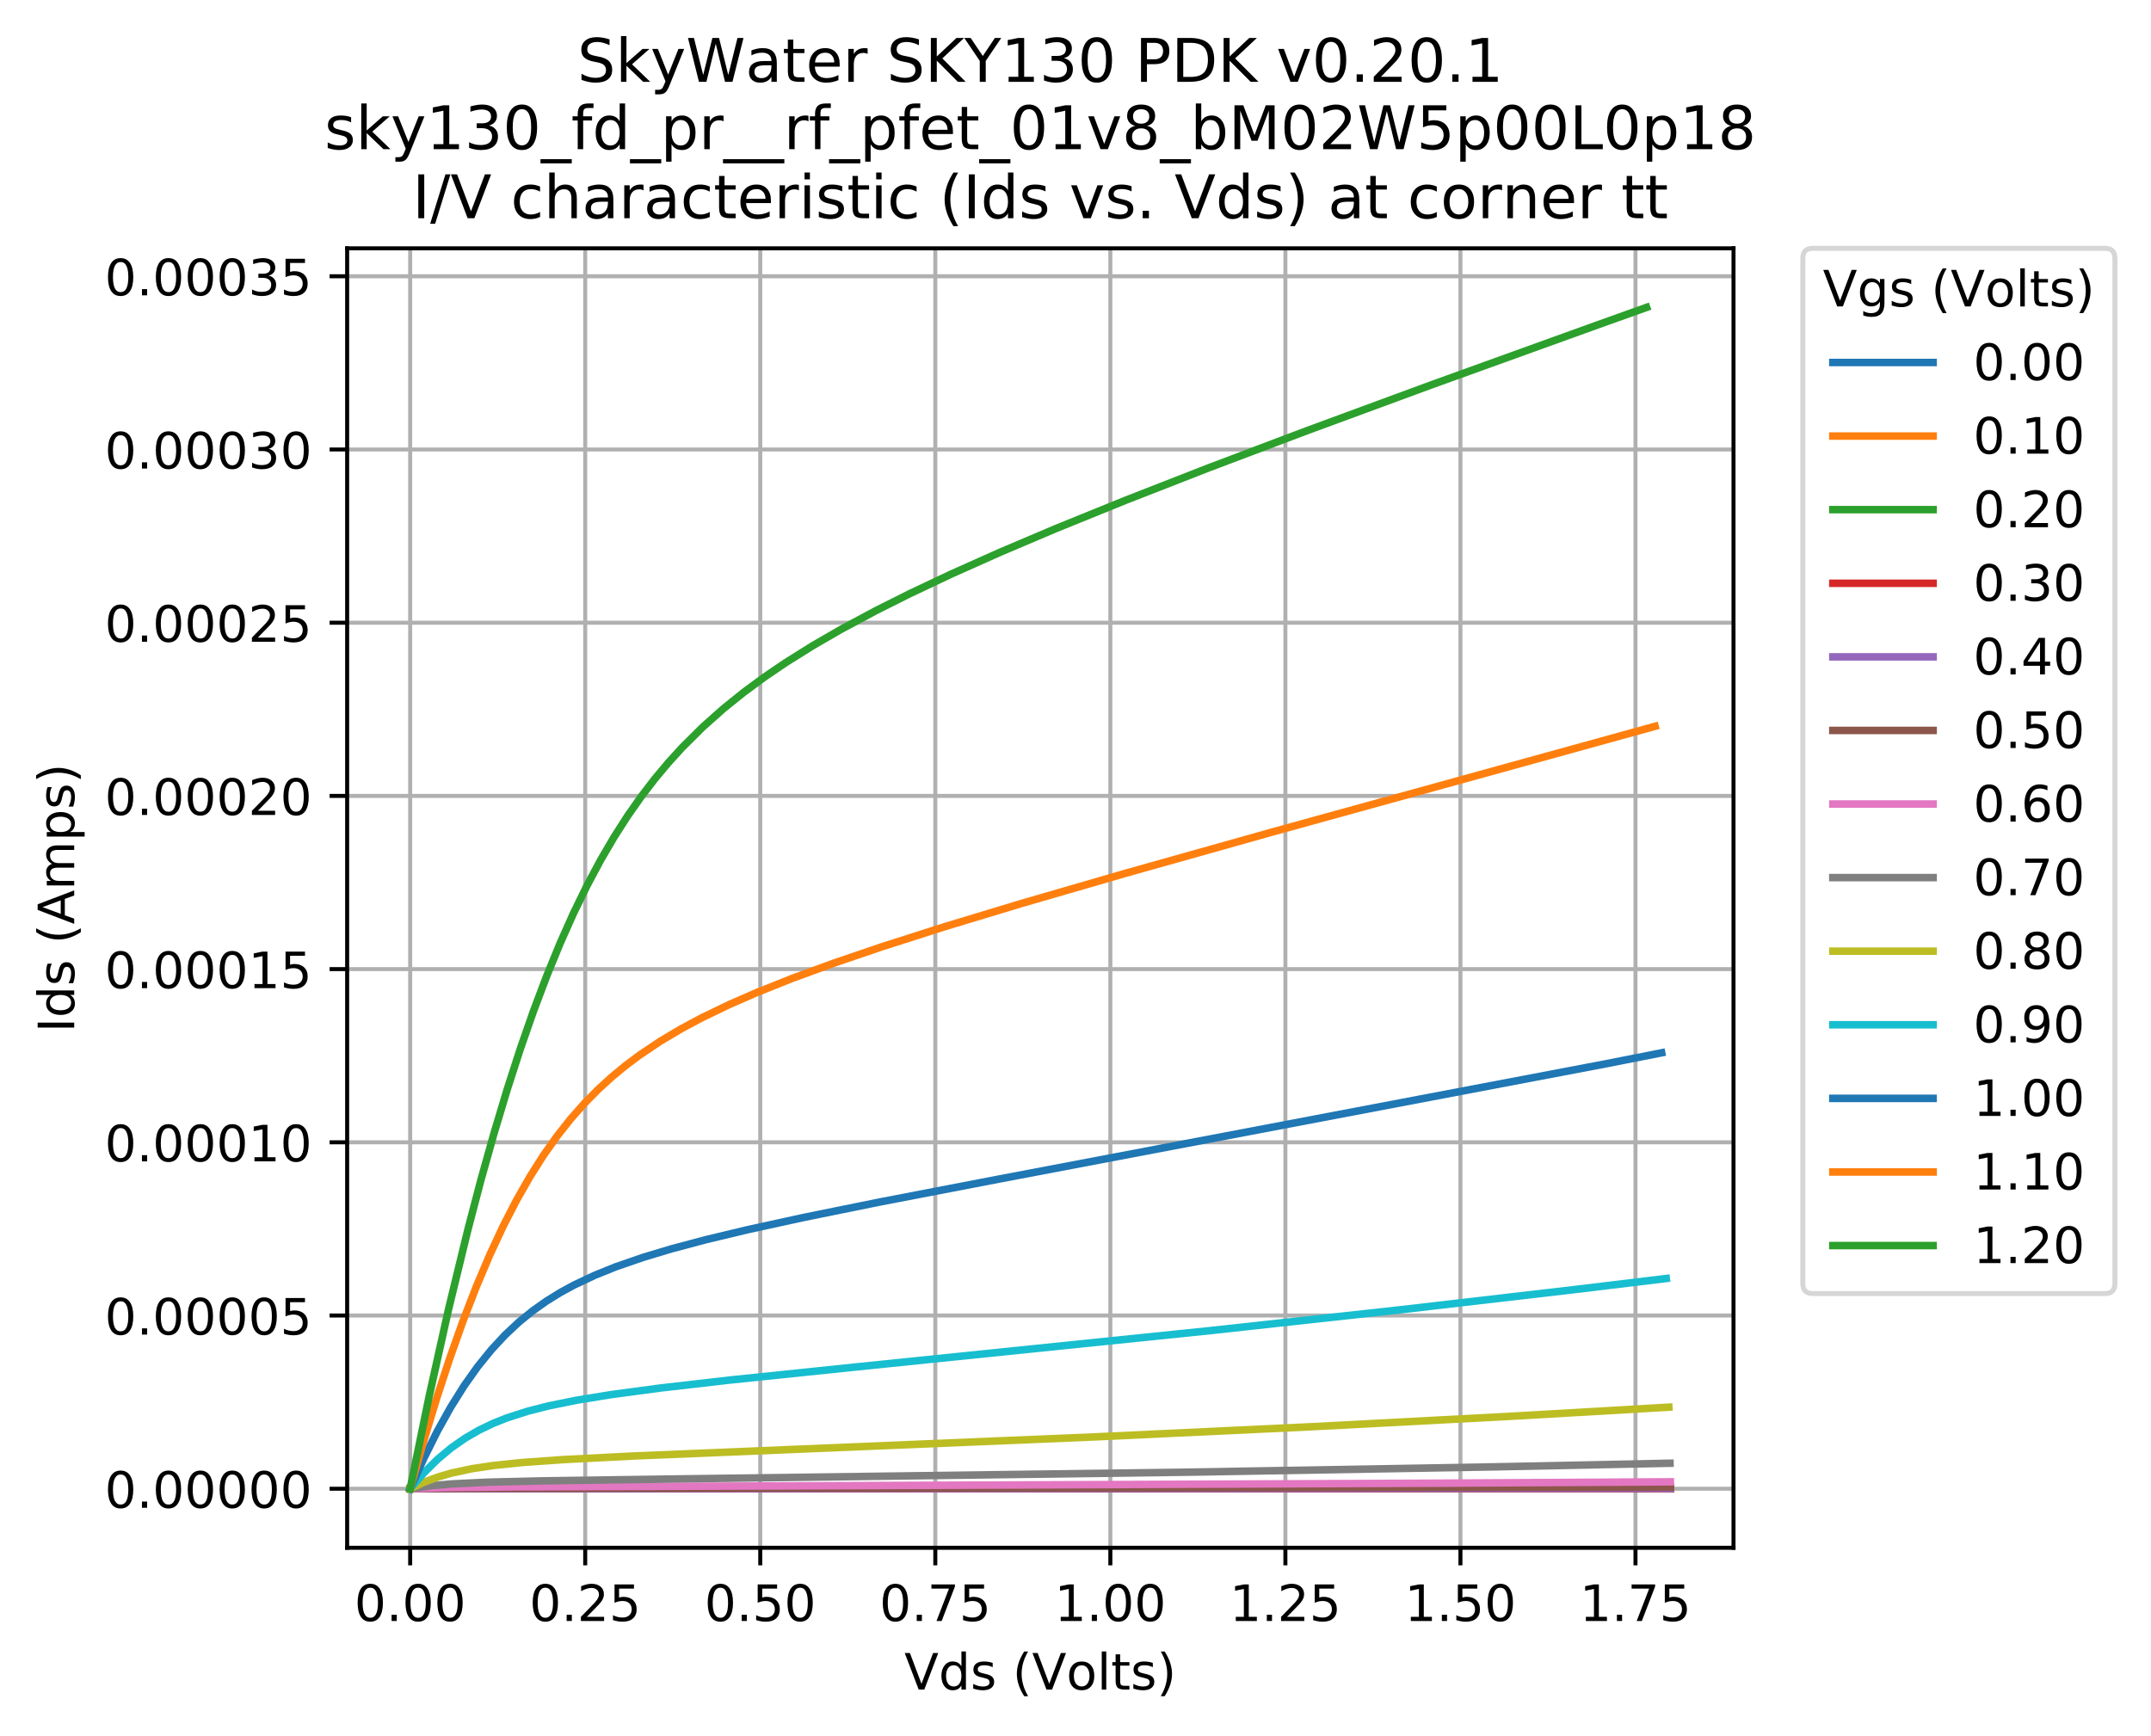 <?xml version="1.0" encoding="utf-8" standalone="no"?>
<!DOCTYPE svg PUBLIC "-//W3C//DTD SVG 1.1//EN"
  "http://www.w3.org/Graphics/SVG/1.1/DTD/svg11.dtd">
<!-- Created with matplotlib (https://matplotlib.org/) -->
<svg height="346.283pt" version="1.1" viewBox="0 0 428.971 346.283" width="428.971pt" xmlns="http://www.w3.org/2000/svg" xmlns:xlink="http://www.w3.org/1999/xlink">
 <defs>
  <style type="text/css">
*{stroke-linecap:butt;stroke-linejoin:round;}
  </style>
 </defs>
 <g id="figure_1">
  <g id="patch_1">
   <path d="M 0 346.283 
L 428.971 346.283 
L 428.971 0 
L 0 0 
z
" style="fill:#ffffff;"/>
  </g>
  <g id="axes_1">
   <g id="patch_2">
    <path d="M 69.231 308.727 
L 345.711 308.727 
L 345.711 49.527 
L 69.231 49.527 
z
" style="fill:#ffffff;"/>
   </g>
   <g id="matplotlib.axis_1">
    <g id="xtick_1">
     <g id="line2d_1">
      <path clip-path="url(#p5ef6fb24f0)" d="M 81.799 308.727 
L 81.799 49.527 
" style="fill:none;stroke:#b0b0b0;stroke-linecap:square;stroke-width:0.8;"/>
     </g>
     <g id="line2d_2">
      <defs>
       <path d="M 0 0 
L 0 3.5 
" id="mcffecba247" style="stroke:#000000;stroke-width:0.8;"/>
      </defs>
      <g>
       <use style="stroke:#000000;stroke-width:0.8;" x="81.799" xlink:href="#mcffecba247" y="308.727"/>
      </g>
     </g>
     <g id="text_1">
      <!-- 0.00 -->
      <defs>
       <path d="M 31.781 66.406 
Q 24.172 66.406 20.328 58.906 
Q 16.5 51.422 16.5 36.375 
Q 16.5 21.391 20.328 13.891 
Q 24.172 6.391 31.781 6.391 
Q 39.453 6.391 43.281 13.891 
Q 47.125 21.391 47.125 36.375 
Q 47.125 51.422 43.281 58.906 
Q 39.453 66.406 31.781 66.406 
z
M 31.781 74.219 
Q 44.047 74.219 50.516 64.516 
Q 56.984 54.828 56.984 36.375 
Q 56.984 17.969 50.516 8.266 
Q 44.047 -1.422 31.781 -1.422 
Q 19.531 -1.422 13.062 8.266 
Q 6.594 17.969 6.594 36.375 
Q 6.594 54.828 13.062 64.516 
Q 19.531 74.219 31.781 74.219 
z
" id="DejaVuSans-48"/>
       <path d="M 10.688 12.406 
L 21 12.406 
L 21 0 
L 10.688 0 
z
" id="DejaVuSans-46"/>
      </defs>
      <g transform="translate(70.666 323.325)scale(0.1 -0.1)">
       <use xlink:href="#DejaVuSans-48"/>
       <use x="63.623" xlink:href="#DejaVuSans-46"/>
       <use x="95.41" xlink:href="#DejaVuSans-48"/>
       <use x="159.033" xlink:href="#DejaVuSans-48"/>
      </g>
     </g>
    </g>
    <g id="xtick_2">
     <g id="line2d_3">
      <path clip-path="url(#p5ef6fb24f0)" d="M 116.708 308.727 
L 116.708 49.527 
" style="fill:none;stroke:#b0b0b0;stroke-linecap:square;stroke-width:0.8;"/>
     </g>
     <g id="line2d_4">
      <g>
       <use style="stroke:#000000;stroke-width:0.8;" x="116.708" xlink:href="#mcffecba247" y="308.727"/>
      </g>
     </g>
     <g id="text_2">
      <!-- 0.25 -->
      <defs>
       <path d="M 19.188 8.297 
L 53.609 8.297 
L 53.609 0 
L 7.328 0 
L 7.328 8.297 
Q 12.938 14.109 22.625 23.891 
Q 32.328 33.688 34.812 36.531 
Q 39.547 41.844 41.422 45.531 
Q 43.312 49.219 43.312 52.781 
Q 43.312 58.594 39.234 62.25 
Q 35.156 65.922 28.609 65.922 
Q 23.969 65.922 18.812 64.312 
Q 13.672 62.703 7.812 59.422 
L 7.812 69.391 
Q 13.766 71.781 18.938 73 
Q 24.125 74.219 28.422 74.219 
Q 39.75 74.219 46.484 68.547 
Q 53.219 62.891 53.219 53.422 
Q 53.219 48.922 51.531 44.891 
Q 49.859 40.875 45.406 35.406 
Q 44.188 33.984 37.641 27.219 
Q 31.109 20.453 19.188 8.297 
z
" id="DejaVuSans-50"/>
       <path d="M 10.797 72.906 
L 49.516 72.906 
L 49.516 64.594 
L 19.828 64.594 
L 19.828 46.734 
Q 21.969 47.469 24.109 47.828 
Q 26.266 48.188 28.422 48.188 
Q 40.625 48.188 47.75 41.5 
Q 54.891 34.812 54.891 23.391 
Q 54.891 11.625 47.562 5.094 
Q 40.234 -1.422 26.906 -1.422 
Q 22.312 -1.422 17.547 -0.641 
Q 12.797 0.141 7.719 1.703 
L 7.719 11.625 
Q 12.109 9.234 16.797 8.062 
Q 21.484 6.891 26.703 6.891 
Q 35.156 6.891 40.078 11.328 
Q 45.016 15.766 45.016 23.391 
Q 45.016 31 40.078 35.438 
Q 35.156 39.891 26.703 39.891 
Q 22.75 39.891 18.812 39.016 
Q 14.891 38.141 10.797 36.281 
z
" id="DejaVuSans-53"/>
      </defs>
      <g transform="translate(105.575 323.325)scale(0.1 -0.1)">
       <use xlink:href="#DejaVuSans-48"/>
       <use x="63.623" xlink:href="#DejaVuSans-46"/>
       <use x="95.41" xlink:href="#DejaVuSans-50"/>
       <use x="159.033" xlink:href="#DejaVuSans-53"/>
      </g>
     </g>
    </g>
    <g id="xtick_3">
     <g id="line2d_5">
      <path clip-path="url(#p5ef6fb24f0)" d="M 151.617 308.727 
L 151.617 49.527 
" style="fill:none;stroke:#b0b0b0;stroke-linecap:square;stroke-width:0.8;"/>
     </g>
     <g id="line2d_6">
      <g>
       <use style="stroke:#000000;stroke-width:0.8;" x="151.617" xlink:href="#mcffecba247" y="308.727"/>
      </g>
     </g>
     <g id="text_3">
      <!-- 0.50 -->
      <g transform="translate(140.484 323.325)scale(0.1 -0.1)">
       <use xlink:href="#DejaVuSans-48"/>
       <use x="63.623" xlink:href="#DejaVuSans-46"/>
       <use x="95.41" xlink:href="#DejaVuSans-53"/>
       <use x="159.033" xlink:href="#DejaVuSans-48"/>
      </g>
     </g>
    </g>
    <g id="xtick_4">
     <g id="line2d_7">
      <path clip-path="url(#p5ef6fb24f0)" d="M 186.526 308.727 
L 186.526 49.527 
" style="fill:none;stroke:#b0b0b0;stroke-linecap:square;stroke-width:0.8;"/>
     </g>
     <g id="line2d_8">
      <g>
       <use style="stroke:#000000;stroke-width:0.8;" x="186.526" xlink:href="#mcffecba247" y="308.727"/>
      </g>
     </g>
     <g id="text_4">
      <!-- 0.75 -->
      <defs>
       <path d="M 8.203 72.906 
L 55.078 72.906 
L 55.078 68.703 
L 28.609 0 
L 18.312 0 
L 43.219 64.594 
L 8.203 64.594 
z
" id="DejaVuSans-55"/>
      </defs>
      <g transform="translate(175.393 323.325)scale(0.1 -0.1)">
       <use xlink:href="#DejaVuSans-48"/>
       <use x="63.623" xlink:href="#DejaVuSans-46"/>
       <use x="95.41" xlink:href="#DejaVuSans-55"/>
       <use x="159.033" xlink:href="#DejaVuSans-53"/>
      </g>
     </g>
    </g>
    <g id="xtick_5">
     <g id="line2d_9">
      <path clip-path="url(#p5ef6fb24f0)" d="M 221.435 308.727 
L 221.435 49.527 
" style="fill:none;stroke:#b0b0b0;stroke-linecap:square;stroke-width:0.8;"/>
     </g>
     <g id="line2d_10">
      <g>
       <use style="stroke:#000000;stroke-width:0.8;" x="221.435" xlink:href="#mcffecba247" y="308.727"/>
      </g>
     </g>
     <g id="text_5">
      <!-- 1.00 -->
      <defs>
       <path d="M 12.406 8.297 
L 28.516 8.297 
L 28.516 63.922 
L 10.984 60.406 
L 10.984 69.391 
L 28.422 72.906 
L 38.281 72.906 
L 38.281 8.297 
L 54.391 8.297 
L 54.391 0 
L 12.406 0 
z
" id="DejaVuSans-49"/>
      </defs>
      <g transform="translate(210.302 323.325)scale(0.1 -0.1)">
       <use xlink:href="#DejaVuSans-49"/>
       <use x="63.623" xlink:href="#DejaVuSans-46"/>
       <use x="95.41" xlink:href="#DejaVuSans-48"/>
       <use x="159.033" xlink:href="#DejaVuSans-48"/>
      </g>
     </g>
    </g>
    <g id="xtick_6">
     <g id="line2d_11">
      <path clip-path="url(#p5ef6fb24f0)" d="M 256.344 308.727 
L 256.344 49.527 
" style="fill:none;stroke:#b0b0b0;stroke-linecap:square;stroke-width:0.8;"/>
     </g>
     <g id="line2d_12">
      <g>
       <use style="stroke:#000000;stroke-width:0.8;" x="256.344" xlink:href="#mcffecba247" y="308.727"/>
      </g>
     </g>
     <g id="text_6">
      <!-- 1.25 -->
      <g transform="translate(245.211 323.325)scale(0.1 -0.1)">
       <use xlink:href="#DejaVuSans-49"/>
       <use x="63.623" xlink:href="#DejaVuSans-46"/>
       <use x="95.41" xlink:href="#DejaVuSans-50"/>
       <use x="159.033" xlink:href="#DejaVuSans-53"/>
      </g>
     </g>
    </g>
    <g id="xtick_7">
     <g id="line2d_13">
      <path clip-path="url(#p5ef6fb24f0)" d="M 291.253 308.727 
L 291.253 49.527 
" style="fill:none;stroke:#b0b0b0;stroke-linecap:square;stroke-width:0.8;"/>
     </g>
     <g id="line2d_14">
      <g>
       <use style="stroke:#000000;stroke-width:0.8;" x="291.253" xlink:href="#mcffecba247" y="308.727"/>
      </g>
     </g>
     <g id="text_7">
      <!-- 1.50 -->
      <g transform="translate(280.12 323.325)scale(0.1 -0.1)">
       <use xlink:href="#DejaVuSans-49"/>
       <use x="63.623" xlink:href="#DejaVuSans-46"/>
       <use x="95.41" xlink:href="#DejaVuSans-53"/>
       <use x="159.033" xlink:href="#DejaVuSans-48"/>
      </g>
     </g>
    </g>
    <g id="xtick_8">
     <g id="line2d_15">
      <path clip-path="url(#p5ef6fb24f0)" d="M 326.162 308.727 
L 326.162 49.527 
" style="fill:none;stroke:#b0b0b0;stroke-linecap:square;stroke-width:0.8;"/>
     </g>
     <g id="line2d_16">
      <g>
       <use style="stroke:#000000;stroke-width:0.8;" x="326.162" xlink:href="#mcffecba247" y="308.727"/>
      </g>
     </g>
     <g id="text_8">
      <!-- 1.75 -->
      <g transform="translate(315.029 323.325)scale(0.1 -0.1)">
       <use xlink:href="#DejaVuSans-49"/>
       <use x="63.623" xlink:href="#DejaVuSans-46"/>
       <use x="95.41" xlink:href="#DejaVuSans-55"/>
       <use x="159.033" xlink:href="#DejaVuSans-53"/>
      </g>
     </g>
    </g>
    <g id="text_9">
     <!-- Vds (Volts) -->
     <defs>
      <path d="M 28.609 0 
L 0.781 72.906 
L 11.078 72.906 
L 34.188 11.531 
L 57.328 72.906 
L 67.578 72.906 
L 39.797 0 
z
" id="DejaVuSans-86"/>
      <path d="M 45.406 46.391 
L 45.406 75.984 
L 54.391 75.984 
L 54.391 0 
L 45.406 0 
L 45.406 8.203 
Q 42.578 3.328 38.25 0.953 
Q 33.938 -1.422 27.875 -1.422 
Q 17.969 -1.422 11.734 6.484 
Q 5.516 14.406 5.516 27.297 
Q 5.516 40.188 11.734 48.094 
Q 17.969 56 27.875 56 
Q 33.938 56 38.25 53.625 
Q 42.578 51.266 45.406 46.391 
z
M 14.797 27.297 
Q 14.797 17.391 18.875 11.75 
Q 22.953 6.109 30.078 6.109 
Q 37.203 6.109 41.297 11.75 
Q 45.406 17.391 45.406 27.297 
Q 45.406 37.203 41.297 42.844 
Q 37.203 48.484 30.078 48.484 
Q 22.953 48.484 18.875 42.844 
Q 14.797 37.203 14.797 27.297 
z
" id="DejaVuSans-100"/>
      <path d="M 44.281 53.078 
L 44.281 44.578 
Q 40.484 46.531 36.375 47.5 
Q 32.281 48.484 27.875 48.484 
Q 21.188 48.484 17.844 46.438 
Q 14.5 44.391 14.5 40.281 
Q 14.5 37.156 16.891 35.375 
Q 19.281 33.594 26.516 31.984 
L 29.594 31.297 
Q 39.156 29.25 43.188 25.516 
Q 47.219 21.781 47.219 15.094 
Q 47.219 7.469 41.188 3.016 
Q 35.156 -1.422 24.609 -1.422 
Q 20.219 -1.422 15.453 -0.562 
Q 10.688 0.297 5.422 2 
L 5.422 11.281 
Q 10.406 8.688 15.234 7.391 
Q 20.062 6.109 24.812 6.109 
Q 31.156 6.109 34.562 8.281 
Q 37.984 10.453 37.984 14.406 
Q 37.984 18.062 35.516 20.016 
Q 33.062 21.969 24.703 23.781 
L 21.578 24.516 
Q 13.234 26.266 9.516 29.906 
Q 5.812 33.547 5.812 39.891 
Q 5.812 47.609 11.281 51.797 
Q 16.75 56 26.812 56 
Q 31.781 56 36.172 55.266 
Q 40.578 54.547 44.281 53.078 
z
" id="DejaVuSans-115"/>
      <path id="DejaVuSans-32"/>
      <path d="M 31 75.875 
Q 24.469 64.656 21.281 53.656 
Q 18.109 42.672 18.109 31.391 
Q 18.109 20.125 21.312 9.062 
Q 24.516 -2 31 -13.188 
L 23.188 -13.188 
Q 15.875 -1.703 12.234 9.375 
Q 8.594 20.453 8.594 31.391 
Q 8.594 42.281 12.203 53.312 
Q 15.828 64.359 23.188 75.875 
z
" id="DejaVuSans-40"/>
      <path d="M 30.609 48.391 
Q 23.391 48.391 19.188 42.75 
Q 14.984 37.109 14.984 27.297 
Q 14.984 17.484 19.156 11.844 
Q 23.344 6.203 30.609 6.203 
Q 37.797 6.203 41.984 11.859 
Q 46.188 17.531 46.188 27.297 
Q 46.188 37.016 41.984 42.703 
Q 37.797 48.391 30.609 48.391 
z
M 30.609 56 
Q 42.328 56 49.016 48.375 
Q 55.719 40.766 55.719 27.297 
Q 55.719 13.875 49.016 6.219 
Q 42.328 -1.422 30.609 -1.422 
Q 18.844 -1.422 12.172 6.219 
Q 5.516 13.875 5.516 27.297 
Q 5.516 40.766 12.172 48.375 
Q 18.844 56 30.609 56 
z
" id="DejaVuSans-111"/>
      <path d="M 9.422 75.984 
L 18.406 75.984 
L 18.406 0 
L 9.422 0 
z
" id="DejaVuSans-108"/>
      <path d="M 18.312 70.219 
L 18.312 54.688 
L 36.812 54.688 
L 36.812 47.703 
L 18.312 47.703 
L 18.312 18.016 
Q 18.312 11.328 20.141 9.422 
Q 21.969 7.516 27.594 7.516 
L 36.812 7.516 
L 36.812 0 
L 27.594 0 
Q 17.188 0 13.234 3.875 
Q 9.281 7.766 9.281 18.016 
L 9.281 47.703 
L 2.688 47.703 
L 2.688 54.688 
L 9.281 54.688 
L 9.281 70.219 
z
" id="DejaVuSans-116"/>
      <path d="M 8.016 75.875 
L 15.828 75.875 
Q 23.141 64.359 26.781 53.312 
Q 30.422 42.281 30.422 31.391 
Q 30.422 20.453 26.781 9.375 
Q 23.141 -1.703 15.828 -13.188 
L 8.016 -13.188 
Q 14.5 -2 17.703 9.062 
Q 20.906 20.125 20.906 31.391 
Q 20.906 42.672 17.703 53.656 
Q 14.5 64.656 8.016 75.875 
z
" id="DejaVuSans-41"/>
     </defs>
     <g transform="translate(180.353 337.003)scale(0.1 -0.1)">
      <use xlink:href="#DejaVuSans-86"/>
      <use x="68.408" xlink:href="#DejaVuSans-100"/>
      <use x="131.885" xlink:href="#DejaVuSans-115"/>
      <use x="183.984" xlink:href="#DejaVuSans-32"/>
      <use x="215.771" xlink:href="#DejaVuSans-40"/>
      <use x="254.785" xlink:href="#DejaVuSans-86"/>
      <use x="323.084" xlink:href="#DejaVuSans-111"/>
      <use x="384.266" xlink:href="#DejaVuSans-108"/>
      <use x="412.049" xlink:href="#DejaVuSans-116"/>
      <use x="451.258" xlink:href="#DejaVuSans-115"/>
      <use x="503.357" xlink:href="#DejaVuSans-41"/>
     </g>
    </g>
   </g>
   <g id="matplotlib.axis_2">
    <g id="ytick_1">
     <g id="line2d_17">
      <path clip-path="url(#p5ef6fb24f0)" d="M 69.231 296.945 
L 345.711 296.945 
" style="fill:none;stroke:#b0b0b0;stroke-linecap:square;stroke-width:0.8;"/>
     </g>
     <g id="line2d_18">
      <defs>
       <path d="M 0 0 
L -3.5 0 
" id="m27cbde6829" style="stroke:#000000;stroke-width:0.8;"/>
      </defs>
      <g>
       <use style="stroke:#000000;stroke-width:0.8;" x="69.231" xlink:href="#m27cbde6829" y="296.945"/>
      </g>
     </g>
     <g id="text_10">
      <!-- 0.00000 -->
      <g transform="translate(20.878 300.744)scale(0.1 -0.1)">
       <use xlink:href="#DejaVuSans-48"/>
       <use x="63.623" xlink:href="#DejaVuSans-46"/>
       <use x="95.41" xlink:href="#DejaVuSans-48"/>
       <use x="159.033" xlink:href="#DejaVuSans-48"/>
       <use x="222.656" xlink:href="#DejaVuSans-48"/>
       <use x="286.279" xlink:href="#DejaVuSans-48"/>
       <use x="349.902" xlink:href="#DejaVuSans-48"/>
      </g>
     </g>
    </g>
    <g id="ytick_2">
     <g id="line2d_19">
      <path clip-path="url(#p5ef6fb24f0)" d="M 69.231 262.397 
L 345.711 262.397 
" style="fill:none;stroke:#b0b0b0;stroke-linecap:square;stroke-width:0.8;"/>
     </g>
     <g id="line2d_20">
      <g>
       <use style="stroke:#000000;stroke-width:0.8;" x="69.231" xlink:href="#m27cbde6829" y="262.397"/>
      </g>
     </g>
     <g id="text_11">
      <!-- 0.00005 -->
      <g transform="translate(20.878 266.196)scale(0.1 -0.1)">
       <use xlink:href="#DejaVuSans-48"/>
       <use x="63.623" xlink:href="#DejaVuSans-46"/>
       <use x="95.41" xlink:href="#DejaVuSans-48"/>
       <use x="159.033" xlink:href="#DejaVuSans-48"/>
       <use x="222.656" xlink:href="#DejaVuSans-48"/>
       <use x="286.279" xlink:href="#DejaVuSans-48"/>
       <use x="349.902" xlink:href="#DejaVuSans-53"/>
      </g>
     </g>
    </g>
    <g id="ytick_3">
     <g id="line2d_21">
      <path clip-path="url(#p5ef6fb24f0)" d="M 69.231 227.848 
L 345.711 227.848 
" style="fill:none;stroke:#b0b0b0;stroke-linecap:square;stroke-width:0.8;"/>
     </g>
     <g id="line2d_22">
      <g>
       <use style="stroke:#000000;stroke-width:0.8;" x="69.231" xlink:href="#m27cbde6829" y="227.848"/>
      </g>
     </g>
     <g id="text_12">
      <!-- 0.00010 -->
      <g transform="translate(20.878 231.648)scale(0.1 -0.1)">
       <use xlink:href="#DejaVuSans-48"/>
       <use x="63.623" xlink:href="#DejaVuSans-46"/>
       <use x="95.41" xlink:href="#DejaVuSans-48"/>
       <use x="159.033" xlink:href="#DejaVuSans-48"/>
       <use x="222.656" xlink:href="#DejaVuSans-48"/>
       <use x="286.279" xlink:href="#DejaVuSans-49"/>
       <use x="349.902" xlink:href="#DejaVuSans-48"/>
      </g>
     </g>
    </g>
    <g id="ytick_4">
     <g id="line2d_23">
      <path clip-path="url(#p5ef6fb24f0)" d="M 69.231 193.3 
L 345.711 193.3 
" style="fill:none;stroke:#b0b0b0;stroke-linecap:square;stroke-width:0.8;"/>
     </g>
     <g id="line2d_24">
      <g>
       <use style="stroke:#000000;stroke-width:0.8;" x="69.231" xlink:href="#m27cbde6829" y="193.3"/>
      </g>
     </g>
     <g id="text_13">
      <!-- 0.00015 -->
      <g transform="translate(20.878 197.099)scale(0.1 -0.1)">
       <use xlink:href="#DejaVuSans-48"/>
       <use x="63.623" xlink:href="#DejaVuSans-46"/>
       <use x="95.41" xlink:href="#DejaVuSans-48"/>
       <use x="159.033" xlink:href="#DejaVuSans-48"/>
       <use x="222.656" xlink:href="#DejaVuSans-48"/>
       <use x="286.279" xlink:href="#DejaVuSans-49"/>
       <use x="349.902" xlink:href="#DejaVuSans-53"/>
      </g>
     </g>
    </g>
    <g id="ytick_5">
     <g id="line2d_25">
      <path clip-path="url(#p5ef6fb24f0)" d="M 69.231 158.752 
L 345.711 158.752 
" style="fill:none;stroke:#b0b0b0;stroke-linecap:square;stroke-width:0.8;"/>
     </g>
     <g id="line2d_26">
      <g>
       <use style="stroke:#000000;stroke-width:0.8;" x="69.231" xlink:href="#m27cbde6829" y="158.752"/>
      </g>
     </g>
     <g id="text_14">
      <!-- 0.00020 -->
      <g transform="translate(20.878 162.551)scale(0.1 -0.1)">
       <use xlink:href="#DejaVuSans-48"/>
       <use x="63.623" xlink:href="#DejaVuSans-46"/>
       <use x="95.41" xlink:href="#DejaVuSans-48"/>
       <use x="159.033" xlink:href="#DejaVuSans-48"/>
       <use x="222.656" xlink:href="#DejaVuSans-48"/>
       <use x="286.279" xlink:href="#DejaVuSans-50"/>
       <use x="349.902" xlink:href="#DejaVuSans-48"/>
      </g>
     </g>
    </g>
    <g id="ytick_6">
     <g id="line2d_27">
      <path clip-path="url(#p5ef6fb24f0)" d="M 69.231 124.204 
L 345.711 124.204 
" style="fill:none;stroke:#b0b0b0;stroke-linecap:square;stroke-width:0.8;"/>
     </g>
     <g id="line2d_28">
      <g>
       <use style="stroke:#000000;stroke-width:0.8;" x="69.231" xlink:href="#m27cbde6829" y="124.204"/>
      </g>
     </g>
     <g id="text_15">
      <!-- 0.00025 -->
      <g transform="translate(20.878 128.003)scale(0.1 -0.1)">
       <use xlink:href="#DejaVuSans-48"/>
       <use x="63.623" xlink:href="#DejaVuSans-46"/>
       <use x="95.41" xlink:href="#DejaVuSans-48"/>
       <use x="159.033" xlink:href="#DejaVuSans-48"/>
       <use x="222.656" xlink:href="#DejaVuSans-48"/>
       <use x="286.279" xlink:href="#DejaVuSans-50"/>
       <use x="349.902" xlink:href="#DejaVuSans-53"/>
      </g>
     </g>
    </g>
    <g id="ytick_7">
     <g id="line2d_29">
      <path clip-path="url(#p5ef6fb24f0)" d="M 69.231 89.655 
L 345.711 89.655 
" style="fill:none;stroke:#b0b0b0;stroke-linecap:square;stroke-width:0.8;"/>
     </g>
     <g id="line2d_30">
      <g>
       <use style="stroke:#000000;stroke-width:0.8;" x="69.231" xlink:href="#m27cbde6829" y="89.655"/>
      </g>
     </g>
     <g id="text_16">
      <!-- 0.00030 -->
      <defs>
       <path d="M 40.578 39.312 
Q 47.656 37.797 51.625 33 
Q 55.609 28.219 55.609 21.188 
Q 55.609 10.406 48.188 4.484 
Q 40.766 -1.422 27.094 -1.422 
Q 22.516 -1.422 17.656 -0.516 
Q 12.797 0.391 7.625 2.203 
L 7.625 11.719 
Q 11.719 9.328 16.594 8.109 
Q 21.484 6.891 26.812 6.891 
Q 36.078 6.891 40.938 10.547 
Q 45.797 14.203 45.797 21.188 
Q 45.797 27.641 41.281 31.266 
Q 36.766 34.906 28.719 34.906 
L 20.219 34.906 
L 20.219 43.016 
L 29.109 43.016 
Q 36.375 43.016 40.234 45.922 
Q 44.094 48.828 44.094 54.297 
Q 44.094 59.906 40.109 62.906 
Q 36.141 65.922 28.719 65.922 
Q 24.656 65.922 20.016 65.031 
Q 15.375 64.156 9.812 62.312 
L 9.812 71.094 
Q 15.438 72.656 20.344 73.438 
Q 25.25 74.219 29.594 74.219 
Q 40.828 74.219 47.359 69.109 
Q 53.906 64.016 53.906 55.328 
Q 53.906 49.266 50.438 45.094 
Q 46.969 40.922 40.578 39.312 
z
" id="DejaVuSans-51"/>
      </defs>
      <g transform="translate(20.878 93.455)scale(0.1 -0.1)">
       <use xlink:href="#DejaVuSans-48"/>
       <use x="63.623" xlink:href="#DejaVuSans-46"/>
       <use x="95.41" xlink:href="#DejaVuSans-48"/>
       <use x="159.033" xlink:href="#DejaVuSans-48"/>
       <use x="222.656" xlink:href="#DejaVuSans-48"/>
       <use x="286.279" xlink:href="#DejaVuSans-51"/>
       <use x="349.902" xlink:href="#DejaVuSans-48"/>
      </g>
     </g>
    </g>
    <g id="ytick_8">
     <g id="line2d_31">
      <path clip-path="url(#p5ef6fb24f0)" d="M 69.231 55.107 
L 345.711 55.107 
" style="fill:none;stroke:#b0b0b0;stroke-linecap:square;stroke-width:0.8;"/>
     </g>
     <g id="line2d_32">
      <g>
       <use style="stroke:#000000;stroke-width:0.8;" x="69.231" xlink:href="#m27cbde6829" y="55.107"/>
      </g>
     </g>
     <g id="text_17">
      <!-- 0.00035 -->
      <g transform="translate(20.878 58.906)scale(0.1 -0.1)">
       <use xlink:href="#DejaVuSans-48"/>
       <use x="63.623" xlink:href="#DejaVuSans-46"/>
       <use x="95.41" xlink:href="#DejaVuSans-48"/>
       <use x="159.033" xlink:href="#DejaVuSans-48"/>
       <use x="222.656" xlink:href="#DejaVuSans-48"/>
       <use x="286.279" xlink:href="#DejaVuSans-51"/>
       <use x="349.902" xlink:href="#DejaVuSans-53"/>
      </g>
     </g>
    </g>
    <g id="text_18">
     <!-- Ids (Amps) -->
     <defs>
      <path d="M 9.812 72.906 
L 19.672 72.906 
L 19.672 0 
L 9.812 0 
z
" id="DejaVuSans-73"/>
      <path d="M 34.188 63.188 
L 20.797 26.906 
L 47.609 26.906 
z
M 28.609 72.906 
L 39.797 72.906 
L 67.578 0 
L 57.328 0 
L 50.688 18.703 
L 17.828 18.703 
L 11.188 0 
L 0.781 0 
z
" id="DejaVuSans-65"/>
      <path d="M 52 44.188 
Q 55.375 50.25 60.062 53.125 
Q 64.75 56 71.094 56 
Q 79.641 56 84.281 50.016 
Q 88.922 44.047 88.922 33.016 
L 88.922 0 
L 79.891 0 
L 79.891 32.719 
Q 79.891 40.578 77.094 44.375 
Q 74.312 48.188 68.609 48.188 
Q 61.625 48.188 57.562 43.547 
Q 53.516 38.922 53.516 30.906 
L 53.516 0 
L 44.484 0 
L 44.484 32.719 
Q 44.484 40.625 41.703 44.406 
Q 38.922 48.188 33.109 48.188 
Q 26.219 48.188 22.156 43.531 
Q 18.109 38.875 18.109 30.906 
L 18.109 0 
L 9.078 0 
L 9.078 54.688 
L 18.109 54.688 
L 18.109 46.188 
Q 21.188 51.219 25.484 53.609 
Q 29.781 56 35.688 56 
Q 41.656 56 45.828 52.969 
Q 50 49.953 52 44.188 
z
" id="DejaVuSans-109"/>
      <path d="M 18.109 8.203 
L 18.109 -20.797 
L 9.078 -20.797 
L 9.078 54.688 
L 18.109 54.688 
L 18.109 46.391 
Q 20.953 51.266 25.266 53.625 
Q 29.594 56 35.594 56 
Q 45.562 56 51.781 48.094 
Q 58.016 40.188 58.016 27.297 
Q 58.016 14.406 51.781 6.484 
Q 45.562 -1.422 35.594 -1.422 
Q 29.594 -1.422 25.266 0.953 
Q 20.953 3.328 18.109 8.203 
z
M 48.688 27.297 
Q 48.688 37.203 44.609 42.844 
Q 40.531 48.484 33.406 48.484 
Q 26.266 48.484 22.188 42.844 
Q 18.109 37.203 18.109 27.297 
Q 18.109 17.391 22.188 11.75 
Q 26.266 6.109 33.406 6.109 
Q 40.531 6.109 44.609 11.75 
Q 48.688 17.391 48.688 27.297 
z
" id="DejaVuSans-112"/>
     </defs>
     <g transform="translate(14.798 205.941)rotate(-90)scale(0.1 -0.1)">
      <use xlink:href="#DejaVuSans-73"/>
      <use x="29.492" xlink:href="#DejaVuSans-100"/>
      <use x="92.969" xlink:href="#DejaVuSans-115"/>
      <use x="145.068" xlink:href="#DejaVuSans-32"/>
      <use x="176.855" xlink:href="#DejaVuSans-40"/>
      <use x="215.869" xlink:href="#DejaVuSans-65"/>
      <use x="284.277" xlink:href="#DejaVuSans-109"/>
      <use x="381.689" xlink:href="#DejaVuSans-112"/>
      <use x="445.166" xlink:href="#DejaVuSans-115"/>
      <use x="497.266" xlink:href="#DejaVuSans-41"/>
     </g>
    </g>
   </g>
   <g id="line2d_33">
    <path clip-path="url(#p5ef6fb24f0)" d="M 81.799 296.945 
L 333.144 296.945 
L 333.144 296.945 
" style="fill:none;stroke:#1f77b4;stroke-linecap:square;stroke-width:1.5;"/>
   </g>
   <g id="line2d_34">
    <path clip-path="url(#p5ef6fb24f0)" d="M 81.799 296.945 
L 333.144 296.944 
L 333.144 296.944 
" style="fill:none;stroke:#ff7f0e;stroke-linecap:square;stroke-width:1.5;"/>
   </g>
   <g id="line2d_35">
    <path clip-path="url(#p5ef6fb24f0)" d="M 81.799 296.945 
L 333.144 296.942 
L 333.144 296.942 
" style="fill:none;stroke:#2ca02c;stroke-linecap:square;stroke-width:1.5;"/>
   </g>
   <g id="line2d_36">
    <path clip-path="url(#p5ef6fb24f0)" d="M 81.799 296.945 
L 333.144 296.931 
L 333.144 296.931 
" style="fill:none;stroke:#d62728;stroke-linecap:square;stroke-width:1.5;"/>
   </g>
   <g id="line2d_37">
    <path clip-path="url(#p5ef6fb24f0)" d="M 81.799 296.945 
L 148.823 296.92 
L 333.142 296.87 
L 333.142 296.87 
" style="fill:none;stroke:#9467bd;stroke-linecap:square;stroke-width:1.5;"/>
   </g>
   <g id="line2d_38">
    <path clip-path="url(#p5ef6fb24f0)" d="M 81.799 296.945 
L 99.95 296.865 
L 333.137 296.603 
L 333.137 296.603 
" style="fill:none;stroke:#8c564b;stroke-linecap:square;stroke-width:1.5;"/>
   </g>
   <g id="line2d_39">
    <path clip-path="url(#p5ef6fb24f0)" d="M 81.799 296.945 
L 88.776 296.717 
L 102.736 296.571 
L 158.587 296.369 
L 287.042 295.836 
L 333.116 295.565 
L 333.116 295.565 
" style="fill:none;stroke:#e377c2;stroke-linecap:square;stroke-width:1.5;"/>
   </g>
   <g id="line2d_40">
    <path clip-path="url(#p5ef6fb24f0)" d="M 81.799 296.945 
L 85.976 296.349 
L 90.157 295.982 
L 97.132 295.642 
L 108.298 295.368 
L 136.217 294.977 
L 238.124 293.623 
L 298.147 292.579 
L 333.041 291.858 
L 333.041 291.858 
" style="fill:none;stroke:#7f7f7f;stroke-linecap:square;stroke-width:1.5;"/>
   </g>
   <g id="line2d_41">
    <path clip-path="url(#p5ef6fb24f0)" d="M 81.799 296.945 
L 84.565 295.636 
L 87.337 294.605 
L 90.113 293.802 
L 94.284 292.919 
L 98.461 292.301 
L 104.035 291.724 
L 112.401 291.127 
L 126.35 290.415 
L 157.045 289.149 
L 218.433 286.601 
L 261.679 284.572 
L 302.131 282.447 
L 332.815 280.674 
L 332.815 280.674 
" style="fill:none;stroke:#bcbd22;stroke-linecap:square;stroke-width:1.5;"/>
   </g>
   <g id="line2d_42">
    <path clip-path="url(#p5ef6fb24f0)" d="M 81.799 296.945 
L 84.527 293.78 
L 87.265 291.072 
L 90.012 288.78 
L 92.766 286.861 
L 95.526 285.262 
L 98.292 283.935 
L 101.062 282.828 
L 105.224 281.488 
L 109.392 280.426 
L 114.955 279.296 
L 121.914 278.164 
L 131.662 276.86 
L 145.593 275.262 
L 170.675 272.659 
L 241.742 265.365 
L 279.361 261.24 
L 314.188 257.199 
L 332.296 255.009 
L 332.296 255.009 
" style="fill:none;stroke:#17becf;stroke-linecap:square;stroke-width:1.5;"/>
   </g>
   <g id="line2d_43">
    <path clip-path="url(#p5ef6fb24f0)" d="M 81.799 296.945 
L 84.471 290.983 
L 87.154 285.586 
L 89.849 280.739 
L 92.555 276.416 
L 95.27 272.59 
L 97.995 269.225 
L 100.728 266.281 
L 103.469 263.714 
L 106.216 261.479 
L 108.97 259.528 
L 111.728 257.82 
L 114.49 256.313 
L 118.64 254.358 
L 122.795 252.685 
L 128.342 250.768 
L 133.893 249.102 
L 140.838 247.254 
L 149.176 245.26 
L 160.298 242.83 
L 175.595 239.725 
L 199.241 235.175 
L 320.26 212.185 
L 331.387 209.992 
L 331.387 209.992 
" style="fill:none;stroke:#1f77b4;stroke-linecap:square;stroke-width:1.5;"/>
   </g>
   <g id="line2d_44">
    <path clip-path="url(#p5ef6fb24f0)" d="M 81.799 296.945 
L 84.405 287.717 
L 87.023 279.088 
L 89.653 271.055 
L 92.296 263.609 
L 94.95 256.742 
L 97.615 250.44 
L 100.291 244.684 
L 102.979 239.453 
L 105.676 234.72 
L 108.382 230.452 
L 111.097 226.616 
L 113.82 223.172 
L 116.551 220.08 
L 119.287 217.302 
L 122.029 214.797 
L 124.776 212.531 
L 127.527 210.469 
L 131.66 207.697 
L 135.8 205.235 
L 139.944 203.017 
L 145.476 200.351 
L 151.012 197.935 
L 157.938 195.17 
L 166.255 192.12 
L 175.962 188.814 
L 188.449 184.826 
L 203.716 180.206 
L 224.539 174.164 
L 253.697 165.964 
L 313.407 149.47 
L 330.071 144.867 
L 330.071 144.867 
" style="fill:none;stroke:#ff7f0e;stroke-linecap:square;stroke-width:1.5;"/>
   </g>
   <g id="line2d_45">
    <path clip-path="url(#p5ef6fb24f0)" d="M 81.799 296.945 
L 85.613 278.384 
L 89.453 261.142 
L 93.321 245.225 
L 95.914 235.349 
L 98.519 226.058 
L 101.135 217.349 
L 103.764 209.212 
L 106.403 201.637 
L 109.054 194.612 
L 111.716 188.117 
L 114.387 182.133 
L 117.069 176.633 
L 119.76 171.591 
L 122.459 166.973 
L 125.167 162.748 
L 127.881 158.881 
L 130.602 155.337 
L 133.329 152.082 
L 136.061 149.084 
L 140.168 145.004 
L 144.283 141.344 
L 148.405 138.029 
L 152.533 134.994 
L 156.665 132.189 
L 162.181 128.736 
L 167.702 125.545 
L 174.609 121.837 
L 181.521 118.371 
L 189.82 114.452 
L 199.507 110.128 
L 210.583 105.425 
L 224.433 99.805 
L 241.058 93.311 
L 260.459 85.974 
L 285.408 76.784 
L 318.678 64.778 
L 328.382 61.308 
L 328.382 61.308 
" style="fill:none;stroke:#2ca02c;stroke-linecap:square;stroke-width:1.5;"/>
   </g>
   <g id="patch_3">
    <path d="M 69.231 308.727 
L 69.231 49.527 
" style="fill:none;stroke:#000000;stroke-linecap:square;stroke-linejoin:miter;stroke-width:0.8;"/>
   </g>
   <g id="patch_4">
    <path d="M 345.711 308.727 
L 345.711 49.527 
" style="fill:none;stroke:#000000;stroke-linecap:square;stroke-linejoin:miter;stroke-width:0.8;"/>
   </g>
   <g id="patch_5">
    <path d="M 69.231 308.727 
L 345.711 308.727 
" style="fill:none;stroke:#000000;stroke-linecap:square;stroke-linejoin:miter;stroke-width:0.8;"/>
   </g>
   <g id="patch_6">
    <path d="M 69.231 49.527 
L 345.711 49.527 
" style="fill:none;stroke:#000000;stroke-linecap:square;stroke-linejoin:miter;stroke-width:0.8;"/>
   </g>
   <g id="text_19">
    <!-- SkyWater SKY130 PDK v0.20.1 -->
    <defs>
     <path d="M 53.516 70.516 
L 53.516 60.891 
Q 47.906 63.578 42.922 64.891 
Q 37.938 66.219 33.297 66.219 
Q 25.25 66.219 20.875 63.094 
Q 16.5 59.969 16.5 54.203 
Q 16.5 49.359 19.406 46.891 
Q 22.312 44.438 30.422 42.922 
L 36.375 41.703 
Q 47.406 39.594 52.656 34.297 
Q 57.906 29 57.906 20.125 
Q 57.906 9.516 50.797 4.047 
Q 43.703 -1.422 29.984 -1.422 
Q 24.812 -1.422 18.969 -0.25 
Q 13.141 0.922 6.891 3.219 
L 6.891 13.375 
Q 12.891 10.016 18.656 8.297 
Q 24.422 6.594 29.984 6.594 
Q 38.422 6.594 43.016 9.906 
Q 47.609 13.234 47.609 19.391 
Q 47.609 24.75 44.312 27.781 
Q 41.016 30.812 33.5 32.328 
L 27.484 33.5 
Q 16.453 35.688 11.516 40.375 
Q 6.594 45.062 6.594 53.422 
Q 6.594 63.094 13.406 68.656 
Q 20.219 74.219 32.172 74.219 
Q 37.312 74.219 42.625 73.281 
Q 47.953 72.359 53.516 70.516 
z
" id="DejaVuSans-83"/>
     <path d="M 9.078 75.984 
L 18.109 75.984 
L 18.109 31.109 
L 44.922 54.688 
L 56.391 54.688 
L 27.391 29.109 
L 57.625 0 
L 45.906 0 
L 18.109 26.703 
L 18.109 0 
L 9.078 0 
z
" id="DejaVuSans-107"/>
     <path d="M 32.172 -5.078 
Q 28.375 -14.844 24.75 -17.812 
Q 21.141 -20.797 15.094 -20.797 
L 7.906 -20.797 
L 7.906 -13.281 
L 13.188 -13.281 
Q 16.891 -13.281 18.938 -11.516 
Q 21 -9.766 23.484 -3.219 
L 25.094 0.875 
L 2.984 54.688 
L 12.5 54.688 
L 29.594 11.922 
L 46.688 54.688 
L 56.203 54.688 
z
" id="DejaVuSans-121"/>
     <path d="M 3.328 72.906 
L 13.281 72.906 
L 28.609 11.281 
L 43.891 72.906 
L 54.984 72.906 
L 70.312 11.281 
L 85.594 72.906 
L 95.609 72.906 
L 77.297 0 
L 64.891 0 
L 49.516 63.281 
L 33.984 0 
L 21.578 0 
z
" id="DejaVuSans-87"/>
     <path d="M 34.281 27.484 
Q 23.391 27.484 19.188 25 
Q 14.984 22.516 14.984 16.5 
Q 14.984 11.719 18.141 8.906 
Q 21.297 6.109 26.703 6.109 
Q 34.188 6.109 38.703 11.406 
Q 43.219 16.703 43.219 25.484 
L 43.219 27.484 
z
M 52.203 31.203 
L 52.203 0 
L 43.219 0 
L 43.219 8.297 
Q 40.141 3.328 35.547 0.953 
Q 30.953 -1.422 24.312 -1.422 
Q 15.922 -1.422 10.953 3.297 
Q 6 8.016 6 15.922 
Q 6 25.141 12.172 29.828 
Q 18.359 34.516 30.609 34.516 
L 43.219 34.516 
L 43.219 35.406 
Q 43.219 41.609 39.141 45 
Q 35.062 48.391 27.688 48.391 
Q 23 48.391 18.547 47.266 
Q 14.109 46.141 10.016 43.891 
L 10.016 52.203 
Q 14.938 54.109 19.578 55.047 
Q 24.219 56 28.609 56 
Q 40.484 56 46.344 49.844 
Q 52.203 43.703 52.203 31.203 
z
" id="DejaVuSans-97"/>
     <path d="M 56.203 29.594 
L 56.203 25.203 
L 14.891 25.203 
Q 15.484 15.922 20.484 11.062 
Q 25.484 6.203 34.422 6.203 
Q 39.594 6.203 44.453 7.469 
Q 49.312 8.734 54.109 11.281 
L 54.109 2.781 
Q 49.266 0.734 44.188 -0.344 
Q 39.109 -1.422 33.891 -1.422 
Q 20.797 -1.422 13.156 6.188 
Q 5.516 13.812 5.516 26.812 
Q 5.516 40.234 12.766 48.109 
Q 20.016 56 32.328 56 
Q 43.359 56 49.781 48.891 
Q 56.203 41.797 56.203 29.594 
z
M 47.219 32.234 
Q 47.125 39.594 43.094 43.984 
Q 39.062 48.391 32.422 48.391 
Q 24.906 48.391 20.391 44.141 
Q 15.875 39.891 15.188 32.172 
z
" id="DejaVuSans-101"/>
     <path d="M 41.109 46.297 
Q 39.594 47.172 37.812 47.578 
Q 36.031 48 33.891 48 
Q 26.266 48 22.188 43.047 
Q 18.109 38.094 18.109 28.812 
L 18.109 0 
L 9.078 0 
L 9.078 54.688 
L 18.109 54.688 
L 18.109 46.188 
Q 20.953 51.172 25.484 53.578 
Q 30.031 56 36.531 56 
Q 37.453 56 38.578 55.875 
Q 39.703 55.766 41.062 55.516 
z
" id="DejaVuSans-114"/>
     <path d="M 9.812 72.906 
L 19.672 72.906 
L 19.672 42.094 
L 52.391 72.906 
L 65.094 72.906 
L 28.906 38.922 
L 67.672 0 
L 54.688 0 
L 19.672 35.109 
L 19.672 0 
L 9.812 0 
z
" id="DejaVuSans-75"/>
     <path d="M -0.203 72.906 
L 10.406 72.906 
L 30.609 42.922 
L 50.688 72.906 
L 61.281 72.906 
L 35.5 34.719 
L 35.5 0 
L 25.594 0 
L 25.594 34.719 
z
" id="DejaVuSans-89"/>
     <path d="M 19.672 64.797 
L 19.672 37.406 
L 32.078 37.406 
Q 38.969 37.406 42.719 40.969 
Q 46.484 44.531 46.484 51.125 
Q 46.484 57.672 42.719 61.234 
Q 38.969 64.797 32.078 64.797 
z
M 9.812 72.906 
L 32.078 72.906 
Q 44.344 72.906 50.609 67.359 
Q 56.891 61.812 56.891 51.125 
Q 56.891 40.328 50.609 34.812 
Q 44.344 29.297 32.078 29.297 
L 19.672 29.297 
L 19.672 0 
L 9.812 0 
z
" id="DejaVuSans-80"/>
     <path d="M 19.672 64.797 
L 19.672 8.109 
L 31.594 8.109 
Q 46.688 8.109 53.688 14.938 
Q 60.688 21.781 60.688 36.531 
Q 60.688 51.172 53.688 57.984 
Q 46.688 64.797 31.594 64.797 
z
M 9.812 72.906 
L 30.078 72.906 
Q 51.266 72.906 61.172 64.094 
Q 71.094 55.281 71.094 36.531 
Q 71.094 17.672 61.125 8.828 
Q 51.172 0 30.078 0 
L 9.812 0 
z
" id="DejaVuSans-68"/>
     <path d="M 2.984 54.688 
L 12.5 54.688 
L 29.594 8.797 
L 46.688 54.688 
L 56.203 54.688 
L 35.688 0 
L 23.484 0 
z
" id="DejaVuSans-118"/>
    </defs>
    <g transform="translate(115.139 16.318)scale(0.12 -0.12)">
     <use xlink:href="#DejaVuSans-83"/>
     <use x="63.477" xlink:href="#DejaVuSans-107"/>
     <use x="121.34" xlink:href="#DejaVuSans-121"/>
     <use x="180.52" xlink:href="#DejaVuSans-87"/>
     <use x="279.303" xlink:href="#DejaVuSans-97"/>
     <use x="340.582" xlink:href="#DejaVuSans-116"/>
     <use x="379.791" xlink:href="#DejaVuSans-101"/>
     <use x="441.314" xlink:href="#DejaVuSans-114"/>
     <use x="482.428" xlink:href="#DejaVuSans-32"/>
     <use x="514.215" xlink:href="#DejaVuSans-83"/>
     <use x="577.691" xlink:href="#DejaVuSans-75"/>
     <use x="643.221" xlink:href="#DejaVuSans-89"/>
     <use x="704.305" xlink:href="#DejaVuSans-49"/>
     <use x="767.928" xlink:href="#DejaVuSans-51"/>
     <use x="831.551" xlink:href="#DejaVuSans-48"/>
     <use x="895.174" xlink:href="#DejaVuSans-32"/>
     <use x="926.961" xlink:href="#DejaVuSans-80"/>
     <use x="987.264" xlink:href="#DejaVuSans-68"/>
     <use x="1064.266" xlink:href="#DejaVuSans-75"/>
     <use x="1129.842" xlink:href="#DejaVuSans-32"/>
     <use x="1161.629" xlink:href="#DejaVuSans-118"/>
     <use x="1220.809" xlink:href="#DejaVuSans-48"/>
     <use x="1284.432" xlink:href="#DejaVuSans-46"/>
     <use x="1316.219" xlink:href="#DejaVuSans-50"/>
     <use x="1379.842" xlink:href="#DejaVuSans-48"/>
     <use x="1443.465" xlink:href="#DejaVuSans-46"/>
     <use x="1475.252" xlink:href="#DejaVuSans-49"/>
    </g>
    <!-- sky130_fd_pr__rf_pfet_01v8_bM02W5p00L0p18 -->
    <defs>
     <path d="M 50.984 -16.609 
L 50.984 -23.578 
L -0.984 -23.578 
L -0.984 -16.609 
z
" id="DejaVuSans-95"/>
     <path d="M 37.109 75.984 
L 37.109 68.5 
L 28.516 68.5 
Q 23.688 68.5 21.797 66.547 
Q 19.922 64.594 19.922 59.516 
L 19.922 54.688 
L 34.719 54.688 
L 34.719 47.703 
L 19.922 47.703 
L 19.922 0 
L 10.891 0 
L 10.891 47.703 
L 2.297 47.703 
L 2.297 54.688 
L 10.891 54.688 
L 10.891 58.5 
Q 10.891 67.625 15.141 71.797 
Q 19.391 75.984 28.609 75.984 
z
" id="DejaVuSans-102"/>
     <path d="M 31.781 34.625 
Q 24.75 34.625 20.719 30.859 
Q 16.703 27.094 16.703 20.516 
Q 16.703 13.922 20.719 10.156 
Q 24.75 6.391 31.781 6.391 
Q 38.812 6.391 42.859 10.172 
Q 46.922 13.969 46.922 20.516 
Q 46.922 27.094 42.891 30.859 
Q 38.875 34.625 31.781 34.625 
z
M 21.922 38.812 
Q 15.578 40.375 12.031 44.719 
Q 8.5 49.078 8.5 55.328 
Q 8.5 64.062 14.719 69.141 
Q 20.953 74.219 31.781 74.219 
Q 42.672 74.219 48.875 69.141 
Q 55.078 64.062 55.078 55.328 
Q 55.078 49.078 51.531 44.719 
Q 48 40.375 41.703 38.812 
Q 48.828 37.156 52.797 32.312 
Q 56.781 27.484 56.781 20.516 
Q 56.781 9.906 50.312 4.234 
Q 43.844 -1.422 31.781 -1.422 
Q 19.734 -1.422 13.25 4.234 
Q 6.781 9.906 6.781 20.516 
Q 6.781 27.484 10.781 32.312 
Q 14.797 37.156 21.922 38.812 
z
M 18.312 54.391 
Q 18.312 48.734 21.844 45.562 
Q 25.391 42.391 31.781 42.391 
Q 38.141 42.391 41.719 45.562 
Q 45.312 48.734 45.312 54.391 
Q 45.312 60.062 41.719 63.234 
Q 38.141 66.406 31.781 66.406 
Q 25.391 66.406 21.844 63.234 
Q 18.312 60.062 18.312 54.391 
z
" id="DejaVuSans-56"/>
     <path d="M 48.688 27.297 
Q 48.688 37.203 44.609 42.844 
Q 40.531 48.484 33.406 48.484 
Q 26.266 48.484 22.188 42.844 
Q 18.109 37.203 18.109 27.297 
Q 18.109 17.391 22.188 11.75 
Q 26.266 6.109 33.406 6.109 
Q 40.531 6.109 44.609 11.75 
Q 48.688 17.391 48.688 27.297 
z
M 18.109 46.391 
Q 20.953 51.266 25.266 53.625 
Q 29.594 56 35.594 56 
Q 45.562 56 51.781 48.094 
Q 58.016 40.188 58.016 27.297 
Q 58.016 14.406 51.781 6.484 
Q 45.562 -1.422 35.594 -1.422 
Q 29.594 -1.422 25.266 0.953 
Q 20.953 3.328 18.109 8.203 
L 18.109 0 
L 9.078 0 
L 9.078 75.984 
L 18.109 75.984 
z
" id="DejaVuSans-98"/>
     <path d="M 9.812 72.906 
L 24.516 72.906 
L 43.109 23.297 
L 61.812 72.906 
L 76.516 72.906 
L 76.516 0 
L 66.891 0 
L 66.891 64.016 
L 48.094 14.016 
L 38.188 14.016 
L 19.391 64.016 
L 19.391 0 
L 9.812 0 
z
" id="DejaVuSans-77"/>
     <path d="M 9.812 72.906 
L 19.672 72.906 
L 19.672 8.297 
L 55.172 8.297 
L 55.172 0 
L 9.812 0 
z
" id="DejaVuSans-76"/>
    </defs>
    <g transform="translate(64.706 29.756)scale(0.12 -0.12)">
     <use xlink:href="#DejaVuSans-115"/>
     <use x="52.1" xlink:href="#DejaVuSans-107"/>
     <use x="109.963" xlink:href="#DejaVuSans-121"/>
     <use x="169.143" xlink:href="#DejaVuSans-49"/>
     <use x="232.766" xlink:href="#DejaVuSans-51"/>
     <use x="296.389" xlink:href="#DejaVuSans-48"/>
     <use x="360.012" xlink:href="#DejaVuSans-95"/>
     <use x="410.012" xlink:href="#DejaVuSans-102"/>
     <use x="445.217" xlink:href="#DejaVuSans-100"/>
     <use x="508.693" xlink:href="#DejaVuSans-95"/>
     <use x="558.693" xlink:href="#DejaVuSans-112"/>
     <use x="622.17" xlink:href="#DejaVuSans-114"/>
     <use x="663.283" xlink:href="#DejaVuSans-95"/>
     <use x="713.283" xlink:href="#DejaVuSans-95"/>
     <use x="763.283" xlink:href="#DejaVuSans-114"/>
     <use x="804.396" xlink:href="#DejaVuSans-102"/>
     <use x="839.602" xlink:href="#DejaVuSans-95"/>
     <use x="889.602" xlink:href="#DejaVuSans-112"/>
     <use x="953.078" xlink:href="#DejaVuSans-102"/>
     <use x="988.283" xlink:href="#DejaVuSans-101"/>
     <use x="1049.807" xlink:href="#DejaVuSans-116"/>
     <use x="1089.016" xlink:href="#DejaVuSans-95"/>
     <use x="1139.016" xlink:href="#DejaVuSans-48"/>
     <use x="1202.639" xlink:href="#DejaVuSans-49"/>
     <use x="1266.262" xlink:href="#DejaVuSans-118"/>
     <use x="1325.441" xlink:href="#DejaVuSans-56"/>
     <use x="1389.064" xlink:href="#DejaVuSans-95"/>
     <use x="1439.064" xlink:href="#DejaVuSans-98"/>
     <use x="1502.541" xlink:href="#DejaVuSans-77"/>
     <use x="1588.82" xlink:href="#DejaVuSans-48"/>
     <use x="1652.443" xlink:href="#DejaVuSans-50"/>
     <use x="1716.066" xlink:href="#DejaVuSans-87"/>
     <use x="1814.943" xlink:href="#DejaVuSans-53"/>
     <use x="1878.566" xlink:href="#DejaVuSans-112"/>
     <use x="1942.043" xlink:href="#DejaVuSans-48"/>
     <use x="2005.666" xlink:href="#DejaVuSans-48"/>
     <use x="2069.289" xlink:href="#DejaVuSans-76"/>
     <use x="2125.002" xlink:href="#DejaVuSans-48"/>
     <use x="2188.625" xlink:href="#DejaVuSans-112"/>
     <use x="2252.102" xlink:href="#DejaVuSans-49"/>
     <use x="2315.725" xlink:href="#DejaVuSans-56"/>
    </g>
    <!-- I/V characteristic (Ids vs. Vds) at corner tt -->
    <defs>
     <path d="M 25.391 72.906 
L 33.688 72.906 
L 8.297 -9.281 
L 0 -9.281 
z
" id="DejaVuSans-47"/>
     <path d="M 48.781 52.594 
L 48.781 44.188 
Q 44.969 46.297 41.141 47.344 
Q 37.312 48.391 33.406 48.391 
Q 24.656 48.391 19.812 42.844 
Q 14.984 37.312 14.984 27.297 
Q 14.984 17.281 19.812 11.734 
Q 24.656 6.203 33.406 6.203 
Q 37.312 6.203 41.141 7.25 
Q 44.969 8.297 48.781 10.406 
L 48.781 2.094 
Q 45.016 0.344 40.984 -0.531 
Q 36.969 -1.422 32.422 -1.422 
Q 20.062 -1.422 12.781 6.344 
Q 5.516 14.109 5.516 27.297 
Q 5.516 40.672 12.859 48.328 
Q 20.219 56 33.016 56 
Q 37.156 56 41.109 55.141 
Q 45.062 54.297 48.781 52.594 
z
" id="DejaVuSans-99"/>
     <path d="M 54.891 33.016 
L 54.891 0 
L 45.906 0 
L 45.906 32.719 
Q 45.906 40.484 42.875 44.328 
Q 39.844 48.188 33.797 48.188 
Q 26.516 48.188 22.312 43.547 
Q 18.109 38.922 18.109 30.906 
L 18.109 0 
L 9.078 0 
L 9.078 75.984 
L 18.109 75.984 
L 18.109 46.188 
Q 21.344 51.125 25.703 53.562 
Q 30.078 56 35.797 56 
Q 45.219 56 50.047 50.172 
Q 54.891 44.344 54.891 33.016 
z
" id="DejaVuSans-104"/>
     <path d="M 9.422 54.688 
L 18.406 54.688 
L 18.406 0 
L 9.422 0 
z
M 9.422 75.984 
L 18.406 75.984 
L 18.406 64.594 
L 9.422 64.594 
z
" id="DejaVuSans-105"/>
     <path d="M 54.891 33.016 
L 54.891 0 
L 45.906 0 
L 45.906 32.719 
Q 45.906 40.484 42.875 44.328 
Q 39.844 48.188 33.797 48.188 
Q 26.516 48.188 22.312 43.547 
Q 18.109 38.922 18.109 30.906 
L 18.109 0 
L 9.078 0 
L 9.078 54.688 
L 18.109 54.688 
L 18.109 46.188 
Q 21.344 51.125 25.703 53.562 
Q 30.078 56 35.797 56 
Q 45.219 56 50.047 50.172 
Q 54.891 44.344 54.891 33.016 
z
" id="DejaVuSans-110"/>
    </defs>
    <g transform="translate(82.246 43.527)scale(0.12 -0.12)">
     <use xlink:href="#DejaVuSans-73"/>
     <use x="29.492" xlink:href="#DejaVuSans-47"/>
     <use x="63.184" xlink:href="#DejaVuSans-86"/>
     <use x="131.592" xlink:href="#DejaVuSans-32"/>
     <use x="163.379" xlink:href="#DejaVuSans-99"/>
     <use x="218.359" xlink:href="#DejaVuSans-104"/>
     <use x="281.738" xlink:href="#DejaVuSans-97"/>
     <use x="343.018" xlink:href="#DejaVuSans-114"/>
     <use x="384.131" xlink:href="#DejaVuSans-97"/>
     <use x="445.41" xlink:href="#DejaVuSans-99"/>
     <use x="500.391" xlink:href="#DejaVuSans-116"/>
     <use x="539.6" xlink:href="#DejaVuSans-101"/>
     <use x="601.123" xlink:href="#DejaVuSans-114"/>
     <use x="642.236" xlink:href="#DejaVuSans-105"/>
     <use x="670.02" xlink:href="#DejaVuSans-115"/>
     <use x="722.119" xlink:href="#DejaVuSans-116"/>
     <use x="761.328" xlink:href="#DejaVuSans-105"/>
     <use x="789.111" xlink:href="#DejaVuSans-99"/>
     <use x="844.092" xlink:href="#DejaVuSans-32"/>
     <use x="875.879" xlink:href="#DejaVuSans-40"/>
     <use x="914.893" xlink:href="#DejaVuSans-73"/>
     <use x="944.385" xlink:href="#DejaVuSans-100"/>
     <use x="1007.861" xlink:href="#DejaVuSans-115"/>
     <use x="1059.961" xlink:href="#DejaVuSans-32"/>
     <use x="1091.748" xlink:href="#DejaVuSans-118"/>
     <use x="1150.928" xlink:href="#DejaVuSans-115"/>
     <use x="1203.027" xlink:href="#DejaVuSans-46"/>
     <use x="1234.814" xlink:href="#DejaVuSans-32"/>
     <use x="1266.602" xlink:href="#DejaVuSans-86"/>
     <use x="1335.01" xlink:href="#DejaVuSans-100"/>
     <use x="1398.486" xlink:href="#DejaVuSans-115"/>
     <use x="1450.586" xlink:href="#DejaVuSans-41"/>
     <use x="1489.6" xlink:href="#DejaVuSans-32"/>
     <use x="1521.387" xlink:href="#DejaVuSans-97"/>
     <use x="1582.666" xlink:href="#DejaVuSans-116"/>
     <use x="1621.875" xlink:href="#DejaVuSans-32"/>
     <use x="1653.662" xlink:href="#DejaVuSans-99"/>
     <use x="1708.643" xlink:href="#DejaVuSans-111"/>
     <use x="1769.824" xlink:href="#DejaVuSans-114"/>
     <use x="1810.922" xlink:href="#DejaVuSans-110"/>
     <use x="1874.301" xlink:href="#DejaVuSans-101"/>
     <use x="1935.824" xlink:href="#DejaVuSans-114"/>
     <use x="1976.938" xlink:href="#DejaVuSans-32"/>
     <use x="2008.725" xlink:href="#DejaVuSans-116"/>
     <use x="2047.934" xlink:href="#DejaVuSans-116"/>
    </g>
   </g>
   <g id="legend_1">
    <g id="patch_7">
     <path d="M 361.535 258.02 
L 419.771 258.02 
Q 421.771 258.02 421.771 256.02 
L 421.771 51.527 
Q 421.771 49.527 419.771 49.527 
L 361.535 49.527 
Q 359.535 49.527 359.535 51.527 
L 359.535 256.02 
Q 359.535 258.02 361.535 258.02 
z
" style="fill:#ffffff;opacity:0.8;stroke:#cccccc;stroke-linejoin:miter;"/>
    </g>
    <g id="text_20">
     <!-- Vgs (Volts) -->
     <defs>
      <path d="M 45.406 27.984 
Q 45.406 37.75 41.375 43.109 
Q 37.359 48.484 30.078 48.484 
Q 22.859 48.484 18.828 43.109 
Q 14.797 37.75 14.797 27.984 
Q 14.797 18.266 18.828 12.891 
Q 22.859 7.516 30.078 7.516 
Q 37.359 7.516 41.375 12.891 
Q 45.406 18.266 45.406 27.984 
z
M 54.391 6.781 
Q 54.391 -7.172 48.188 -13.984 
Q 42 -20.797 29.203 -20.797 
Q 24.469 -20.797 20.266 -20.094 
Q 16.062 -19.391 12.109 -17.922 
L 12.109 -9.188 
Q 16.062 -11.328 19.922 -12.344 
Q 23.781 -13.375 27.781 -13.375 
Q 36.625 -13.375 41.016 -8.766 
Q 45.406 -4.156 45.406 5.172 
L 45.406 9.625 
Q 42.625 4.781 38.281 2.391 
Q 33.938 0 27.875 0 
Q 17.828 0 11.672 7.656 
Q 5.516 15.328 5.516 27.984 
Q 5.516 40.672 11.672 48.328 
Q 17.828 56 27.875 56 
Q 33.938 56 38.281 53.609 
Q 42.625 51.219 45.406 46.391 
L 45.406 54.688 
L 54.391 54.688 
z
" id="DejaVuSans-103"/>
     </defs>
     <g transform="translate(363.535 61.125)scale(0.1 -0.1)">
      <use xlink:href="#DejaVuSans-86"/>
      <use x="68.408" xlink:href="#DejaVuSans-103"/>
      <use x="131.885" xlink:href="#DejaVuSans-115"/>
      <use x="183.984" xlink:href="#DejaVuSans-32"/>
      <use x="215.771" xlink:href="#DejaVuSans-40"/>
      <use x="254.785" xlink:href="#DejaVuSans-86"/>
      <use x="323.084" xlink:href="#DejaVuSans-111"/>
      <use x="384.266" xlink:href="#DejaVuSans-108"/>
      <use x="412.049" xlink:href="#DejaVuSans-116"/>
      <use x="451.258" xlink:href="#DejaVuSans-115"/>
      <use x="503.357" xlink:href="#DejaVuSans-41"/>
     </g>
    </g>
    <g id="line2d_46">
     <path d="M 365.52 72.303 
L 385.52 72.303 
" style="fill:none;stroke:#1f77b4;stroke-linecap:square;stroke-width:1.5;"/>
    </g>
    <g id="line2d_47"/>
    <g id="text_21">
     <!-- 0.00 -->
     <g transform="translate(393.52 75.803)scale(0.1 -0.1)">
      <use xlink:href="#DejaVuSans-48"/>
      <use x="63.623" xlink:href="#DejaVuSans-46"/>
      <use x="95.41" xlink:href="#DejaVuSans-48"/>
      <use x="159.033" xlink:href="#DejaVuSans-48"/>
     </g>
    </g>
    <g id="line2d_48">
     <path d="M 365.52 86.981 
L 385.52 86.981 
" style="fill:none;stroke:#ff7f0e;stroke-linecap:square;stroke-width:1.5;"/>
    </g>
    <g id="line2d_49"/>
    <g id="text_22">
     <!-- 0.10 -->
     <g transform="translate(393.52 90.481)scale(0.1 -0.1)">
      <use xlink:href="#DejaVuSans-48"/>
      <use x="63.623" xlink:href="#DejaVuSans-46"/>
      <use x="95.41" xlink:href="#DejaVuSans-49"/>
      <use x="159.033" xlink:href="#DejaVuSans-48"/>
     </g>
    </g>
    <g id="line2d_50">
     <path d="M 365.52 101.659 
L 385.52 101.659 
" style="fill:none;stroke:#2ca02c;stroke-linecap:square;stroke-width:1.5;"/>
    </g>
    <g id="line2d_51"/>
    <g id="text_23">
     <!-- 0.20 -->
     <g transform="translate(393.52 105.159)scale(0.1 -0.1)">
      <use xlink:href="#DejaVuSans-48"/>
      <use x="63.623" xlink:href="#DejaVuSans-46"/>
      <use x="95.41" xlink:href="#DejaVuSans-50"/>
      <use x="159.033" xlink:href="#DejaVuSans-48"/>
     </g>
    </g>
    <g id="line2d_52">
     <path d="M 365.52 116.338 
L 385.52 116.338 
" style="fill:none;stroke:#d62728;stroke-linecap:square;stroke-width:1.5;"/>
    </g>
    <g id="line2d_53"/>
    <g id="text_24">
     <!-- 0.30 -->
     <g transform="translate(393.52 119.838)scale(0.1 -0.1)">
      <use xlink:href="#DejaVuSans-48"/>
      <use x="63.623" xlink:href="#DejaVuSans-46"/>
      <use x="95.41" xlink:href="#DejaVuSans-51"/>
      <use x="159.033" xlink:href="#DejaVuSans-48"/>
     </g>
    </g>
    <g id="line2d_54">
     <path d="M 365.52 131.016 
L 385.52 131.016 
" style="fill:none;stroke:#9467bd;stroke-linecap:square;stroke-width:1.5;"/>
    </g>
    <g id="line2d_55"/>
    <g id="text_25">
     <!-- 0.40 -->
     <defs>
      <path d="M 37.797 64.312 
L 12.891 25.391 
L 37.797 25.391 
z
M 35.203 72.906 
L 47.609 72.906 
L 47.609 25.391 
L 58.016 25.391 
L 58.016 17.188 
L 47.609 17.188 
L 47.609 0 
L 37.797 0 
L 37.797 17.188 
L 4.891 17.188 
L 4.891 26.703 
z
" id="DejaVuSans-52"/>
     </defs>
     <g transform="translate(393.52 134.516)scale(0.1 -0.1)">
      <use xlink:href="#DejaVuSans-48"/>
      <use x="63.623" xlink:href="#DejaVuSans-46"/>
      <use x="95.41" xlink:href="#DejaVuSans-52"/>
      <use x="159.033" xlink:href="#DejaVuSans-48"/>
     </g>
    </g>
    <g id="line2d_56">
     <path d="M 365.52 145.694 
L 385.52 145.694 
" style="fill:none;stroke:#8c564b;stroke-linecap:square;stroke-width:1.5;"/>
    </g>
    <g id="line2d_57"/>
    <g id="text_26">
     <!-- 0.50 -->
     <g transform="translate(393.52 149.194)scale(0.1 -0.1)">
      <use xlink:href="#DejaVuSans-48"/>
      <use x="63.623" xlink:href="#DejaVuSans-46"/>
      <use x="95.41" xlink:href="#DejaVuSans-53"/>
      <use x="159.033" xlink:href="#DejaVuSans-48"/>
     </g>
    </g>
    <g id="line2d_58">
     <path d="M 365.52 160.372 
L 385.52 160.372 
" style="fill:none;stroke:#e377c2;stroke-linecap:square;stroke-width:1.5;"/>
    </g>
    <g id="line2d_59"/>
    <g id="text_27">
     <!-- 0.60 -->
     <defs>
      <path d="M 33.016 40.375 
Q 26.375 40.375 22.484 35.828 
Q 18.609 31.297 18.609 23.391 
Q 18.609 15.531 22.484 10.953 
Q 26.375 6.391 33.016 6.391 
Q 39.656 6.391 43.531 10.953 
Q 47.406 15.531 47.406 23.391 
Q 47.406 31.297 43.531 35.828 
Q 39.656 40.375 33.016 40.375 
z
M 52.594 71.297 
L 52.594 62.312 
Q 48.875 64.062 45.094 64.984 
Q 41.312 65.922 37.594 65.922 
Q 27.828 65.922 22.672 59.328 
Q 17.531 52.734 16.797 39.406 
Q 19.672 43.656 24.016 45.922 
Q 28.375 48.188 33.594 48.188 
Q 44.578 48.188 50.953 41.516 
Q 57.328 34.859 57.328 23.391 
Q 57.328 12.156 50.688 5.359 
Q 44.047 -1.422 33.016 -1.422 
Q 20.359 -1.422 13.672 8.266 
Q 6.984 17.969 6.984 36.375 
Q 6.984 53.656 15.188 63.938 
Q 23.391 74.219 37.203 74.219 
Q 40.922 74.219 44.703 73.484 
Q 48.484 72.75 52.594 71.297 
z
" id="DejaVuSans-54"/>
     </defs>
     <g transform="translate(393.52 163.872)scale(0.1 -0.1)">
      <use xlink:href="#DejaVuSans-48"/>
      <use x="63.623" xlink:href="#DejaVuSans-46"/>
      <use x="95.41" xlink:href="#DejaVuSans-54"/>
      <use x="159.033" xlink:href="#DejaVuSans-48"/>
     </g>
    </g>
    <g id="line2d_60">
     <path d="M 365.52 175.05 
L 385.52 175.05 
" style="fill:none;stroke:#7f7f7f;stroke-linecap:square;stroke-width:1.5;"/>
    </g>
    <g id="line2d_61"/>
    <g id="text_28">
     <!-- 0.70 -->
     <g transform="translate(393.52 178.55)scale(0.1 -0.1)">
      <use xlink:href="#DejaVuSans-48"/>
      <use x="63.623" xlink:href="#DejaVuSans-46"/>
      <use x="95.41" xlink:href="#DejaVuSans-55"/>
      <use x="159.033" xlink:href="#DejaVuSans-48"/>
     </g>
    </g>
    <g id="line2d_62">
     <path d="M 365.52 189.728 
L 385.52 189.728 
" style="fill:none;stroke:#bcbd22;stroke-linecap:square;stroke-width:1.5;"/>
    </g>
    <g id="line2d_63"/>
    <g id="text_29">
     <!-- 0.80 -->
     <g transform="translate(393.52 193.228)scale(0.1 -0.1)">
      <use xlink:href="#DejaVuSans-48"/>
      <use x="63.623" xlink:href="#DejaVuSans-46"/>
      <use x="95.41" xlink:href="#DejaVuSans-56"/>
      <use x="159.033" xlink:href="#DejaVuSans-48"/>
     </g>
    </g>
    <g id="line2d_64">
     <path d="M 365.52 204.406 
L 385.52 204.406 
" style="fill:none;stroke:#17becf;stroke-linecap:square;stroke-width:1.5;"/>
    </g>
    <g id="line2d_65"/>
    <g id="text_30">
     <!-- 0.90 -->
     <defs>
      <path d="M 10.984 1.516 
L 10.984 10.5 
Q 14.703 8.734 18.5 7.812 
Q 22.312 6.891 25.984 6.891 
Q 35.75 6.891 40.891 13.453 
Q 46.047 20.016 46.781 33.406 
Q 43.953 29.203 39.594 26.953 
Q 35.25 24.703 29.984 24.703 
Q 19.047 24.703 12.672 31.312 
Q 6.297 37.938 6.297 49.422 
Q 6.297 60.641 12.938 67.422 
Q 19.578 74.219 30.609 74.219 
Q 43.266 74.219 49.922 64.516 
Q 56.594 54.828 56.594 36.375 
Q 56.594 19.141 48.406 8.859 
Q 40.234 -1.422 26.422 -1.422 
Q 22.703 -1.422 18.891 -0.688 
Q 15.094 0.047 10.984 1.516 
z
M 30.609 32.422 
Q 37.25 32.422 41.125 36.953 
Q 45.016 41.5 45.016 49.422 
Q 45.016 57.281 41.125 61.844 
Q 37.25 66.406 30.609 66.406 
Q 23.969 66.406 20.094 61.844 
Q 16.219 57.281 16.219 49.422 
Q 16.219 41.5 20.094 36.953 
Q 23.969 32.422 30.609 32.422 
z
" id="DejaVuSans-57"/>
     </defs>
     <g transform="translate(393.52 207.906)scale(0.1 -0.1)">
      <use xlink:href="#DejaVuSans-48"/>
      <use x="63.623" xlink:href="#DejaVuSans-46"/>
      <use x="95.41" xlink:href="#DejaVuSans-57"/>
      <use x="159.033" xlink:href="#DejaVuSans-48"/>
     </g>
    </g>
    <g id="line2d_66">
     <path d="M 365.52 219.084 
L 385.52 219.084 
" style="fill:none;stroke:#1f77b4;stroke-linecap:square;stroke-width:1.5;"/>
    </g>
    <g id="line2d_67"/>
    <g id="text_31">
     <!-- 1.00 -->
     <g transform="translate(393.52 222.584)scale(0.1 -0.1)">
      <use xlink:href="#DejaVuSans-49"/>
      <use x="63.623" xlink:href="#DejaVuSans-46"/>
      <use x="95.41" xlink:href="#DejaVuSans-48"/>
      <use x="159.033" xlink:href="#DejaVuSans-48"/>
     </g>
    </g>
    <g id="line2d_68">
     <path d="M 365.52 233.763 
L 385.52 233.763 
" style="fill:none;stroke:#ff7f0e;stroke-linecap:square;stroke-width:1.5;"/>
    </g>
    <g id="line2d_69"/>
    <g id="text_32">
     <!-- 1.10 -->
     <g transform="translate(393.52 237.263)scale(0.1 -0.1)">
      <use xlink:href="#DejaVuSans-49"/>
      <use x="63.623" xlink:href="#DejaVuSans-46"/>
      <use x="95.41" xlink:href="#DejaVuSans-49"/>
      <use x="159.033" xlink:href="#DejaVuSans-48"/>
     </g>
    </g>
    <g id="line2d_70">
     <path d="M 365.52 248.441 
L 385.52 248.441 
" style="fill:none;stroke:#2ca02c;stroke-linecap:square;stroke-width:1.5;"/>
    </g>
    <g id="line2d_71"/>
    <g id="text_33">
     <!-- 1.20 -->
     <g transform="translate(393.52 251.941)scale(0.1 -0.1)">
      <use xlink:href="#DejaVuSans-49"/>
      <use x="63.623" xlink:href="#DejaVuSans-46"/>
      <use x="95.41" xlink:href="#DejaVuSans-50"/>
      <use x="159.033" xlink:href="#DejaVuSans-48"/>
     </g>
    </g>
   </g>
  </g>
 </g>
 <defs>
  <clipPath id="p5ef6fb24f0">
   <rect height="259.2" width="276.48" x="69.231" y="49.527"/>
  </clipPath>
 </defs>
</svg>
